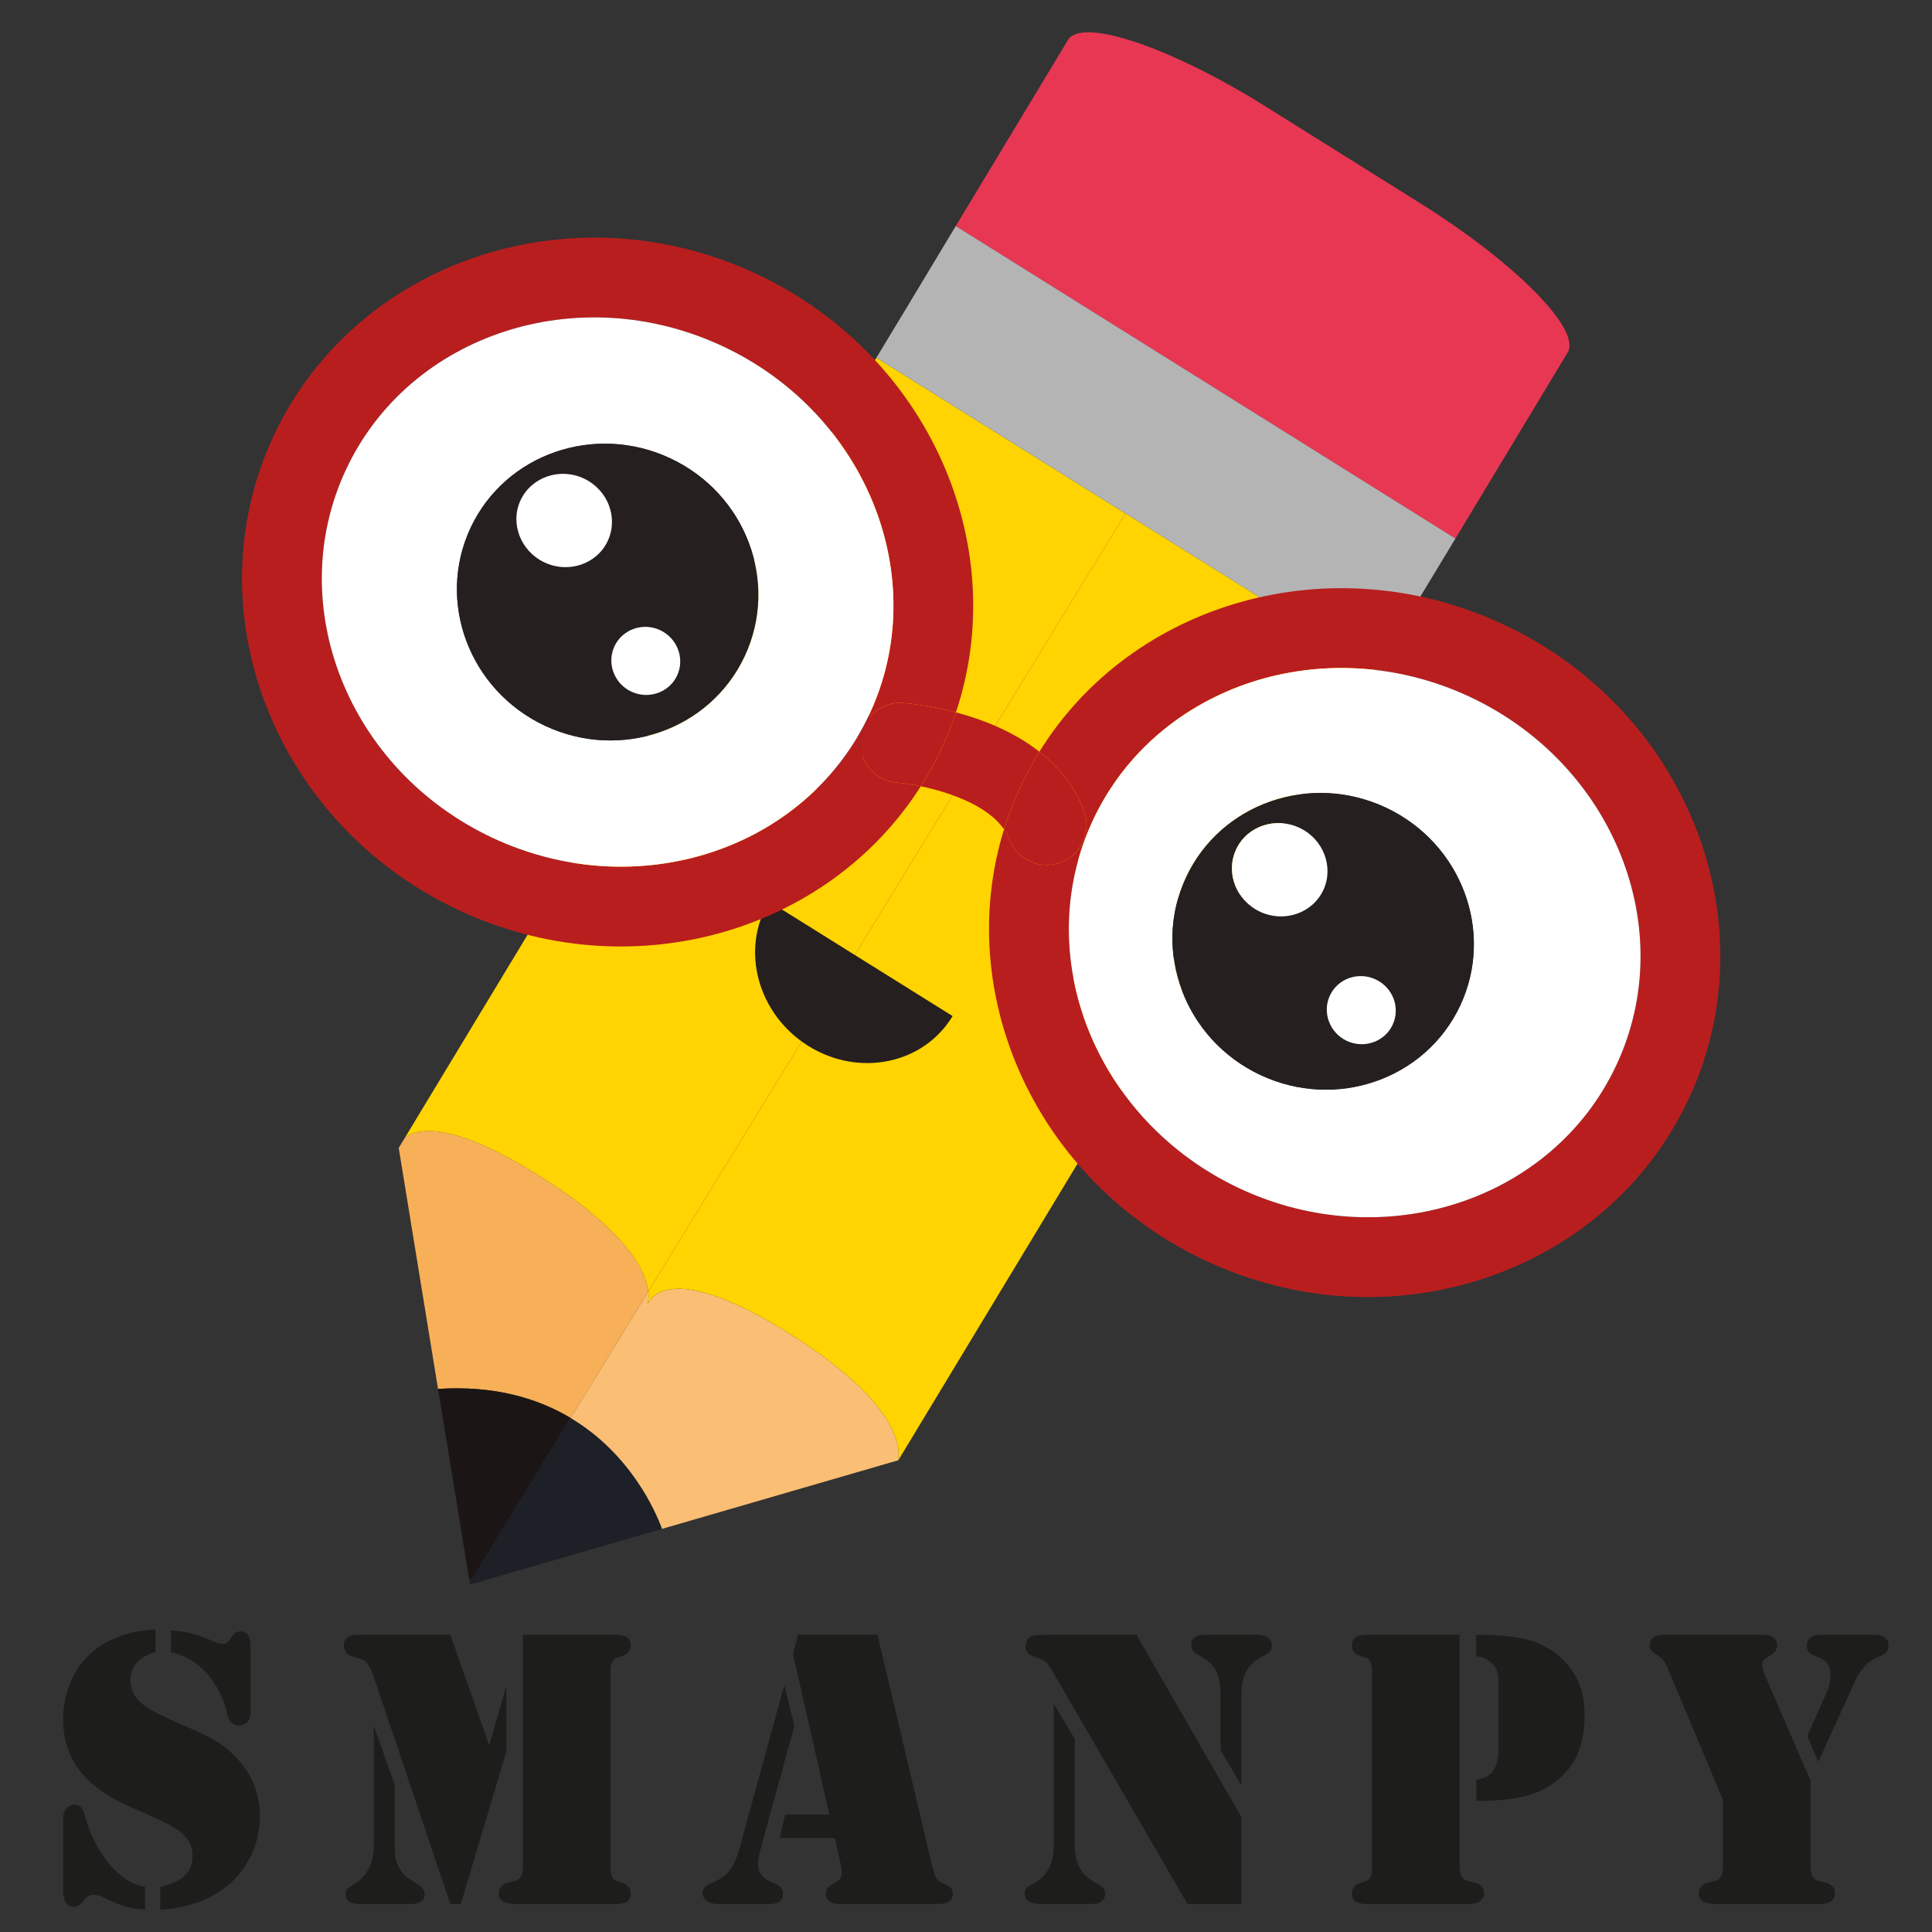 <?xml version="1.0" encoding="UTF-8" standalone="no"?>
<!-- Created with Inkscape (http://www.inkscape.org/) -->

<svg
   xmlns:dc="http://purl.org/dc/elements/1.1/"
   xmlns:cc="http://creativecommons.org/ns#"
   xmlns:rdf="http://www.w3.org/1999/02/22-rdf-syntax-ns#"
   xmlns:svg="http://www.w3.org/2000/svg"
   xmlns="http://www.w3.org/2000/svg"
   xmlns:sodipodi="http://sodipodi.sourceforge.net/DTD/sodipodi-0.dtd"
   xmlns:inkscape="http://www.inkscape.org/namespaces/inkscape"
   version="1.1"
   id="svg10"
   xml:space="preserve"
   width="1066.667"
   height="1066.667"
   viewBox="0 0 1066.667 1066.667"
   sodipodi:docname="SMANPY.svg"
   inkscape:version="0.92.1 r15371"><rect x="0" y="0" width="1066.667" height="1066.667" fill="#333333" stroke="none"/><defs
     id="defs14"><clipPath
       clipPathUnits="userSpaceOnUse"
       id="clipPath26"><path
         d="M 0,800 H 800 V 0 H 0 Z"
         id="path24"
         inkscape:connector-curvature="0" /></clipPath><clipPath
       clipPathUnits="userSpaceOnUse"
       id="clipPath94"><path
         d="M 100.243,701.781 H 712.536 V 262.978 H 100.243 Z"
         id="path92"
         inkscape:connector-curvature="0" /></clipPath></defs><sodipodi:namedview
     pagecolor="#ffffff"
     bordercolor="#666666"
     borderopacity="1"
     objecttolerance="10"
     gridtolerance="10"
     guidetolerance="10"
     inkscape:pageopacity="0"
     inkscape:pageshadow="2"
     inkscape:window-width="1920"
     inkscape:window-height="1031"
     id="namedview12"
     showgrid="false"
     inkscape:zoom="0.79499994"
     inkscape:cx="533.33337"
     inkscape:cy="533.33337"
     inkscape:window-x="-8"
     inkscape:window-y="-8"
     inkscape:window-maximized="1"
     inkscape:current-layer="g18" /><g
     id="g18"
     inkscape:groupmode="layer"
     inkscape:label="logos"
     transform="matrix(1.333,0,0,-1.333,0,1066.667)"><g
       id="g20"><g
         id="g22"
         clip-path="url(#clipPath26)"><g
           id="g28"
           transform="translate(395.858,706.577)"><path
             d="m 0,0 46.464,77.036 c 5.739,9.498 42.434,-2.859 81.872,-27.523 L 192.309,9.485 c 39.438,-24.664 66.903,-52.432 61.122,-61.865 l -46.473,-77.05 z"
             style="fill:#e83753;fill-opacity:1;fill-rule:nonzero;stroke:none"
             id="path30"
             inkscape:connector-curvature="0" /></g><g
           id="g32"
           transform="translate(181.428,224.937)"><path
             d="m 0,0 -16.281,99.805 2.552,4.223 c 5.1,3.959 19.076,7.118 55.484,-15.631 C 79.456,64.799 86.267,47.814 87.058,40.292 L 54.94,-12.049 C 41.309,-3.907 23.396,1.497 0,0"
             style="fill:#f8b058;fill-opacity:1;fill-rule:nonzero;stroke:none"
             id="path34"
             inkscape:connector-curvature="0" /></g><g
           id="g36"
           transform="translate(167.698,328.965)"><path
             d="M 0,0 195.293,323.081 298.474,258.552 100.787,-63.736 c -0.791,7.522 -7.601,24.507 -45.303,48.105 C 19.076,7.118 5.1,3.958 0,0"
             style="fill:#ffd402;fill-opacity:1;fill-rule:nonzero;stroke:none"
             id="path38"
             inkscape:connector-curvature="0" /></g><g
           id="g40"
           transform="translate(376.324,674.112)"><path
             d="m 0,0 19.534,32.465 206.958,-129.43 -6.517,-10.785 -26.469,-43.672 -103.658,64.827 -103.181,64.529 z"
             style="fill:#b4b4b4;fill-opacity:1;fill-rule:nonzero;stroke:none"
             id="path42"
             inkscape:connector-curvature="0" /></g><g
           id="g44"
           transform="translate(194.299,146.252)"><path
             d="m 0,0 -12.872,78.685 c 23.396,1.497 41.309,-3.907 54.94,-12.049 L 0.92,-0.515 Z"
             style="fill:#1b1615;fill-opacity:1;fill-rule:nonzero;stroke:none"
             id="path46"
             inkscape:connector-curvature="0" /></g><g
           id="g48"
           transform="translate(194.674,143.883)"><path
             d="M 0,0 -0.375,2.369 0.545,1.854 41.694,69.005 C 66.607,54.129 76.934,30.193 79.536,23.089 Z"
             style="fill:#1d2026;fill-opacity:1;fill-rule:nonzero;stroke:none"
             id="path50"
             inkscape:connector-curvature="0" /></g><g
           id="g52"
           transform="translate(236.368,212.888)"><path
             d="m 0,0 32.118,52.341 c 0.366,-2.927 -0.149,-4.458 -0.149,-4.458 l 0.033,-0.624 c 0,0 6.445,20.313 58.453,-12.212 52.008,-32.526 45.086,-52.54 45.086,-52.54 L 135.6,-17.531 37.842,-45.916 C 35.24,-38.812 24.913,-14.876 0,0"
             style="fill:#fabe74;fill-opacity:1;fill-rule:nonzero;stroke:none"
             id="path54"
             inkscape:connector-curvature="0" /></g><g
           id="g56"
           transform="translate(268.486,265.229)"><path
             d="M 0,0 197.687,322.288 301.345,257.462 103.56,-69.88 l -0.077,0.008 -0.06,0.038 c 0,0 6.922,20.014 -45.086,52.539 C 6.33,15.231 -0.116,-5.082 -0.116,-5.082 l -0.033,0.624 c 0,0 0.515,1.531 0.149,4.458"
             style="fill:#ffd400;fill-opacity:1;fill-rule:nonzero;stroke:none"
             id="path58"
             inkscape:connector-curvature="0" /></g><g
           id="g60"
           transform="translate(356.351,486.24)"><path
             d="m 0,0 c -8.119,-13.463 -25.918,-17.368 -39.758,-8.724 -13.833,8.641 -18.467,26.56 -10.344,40.011 8.12,13.463 25.925,17.368 39.755,8.735 C 3.493,31.37 8.127,13.455 0,0"
             style="fill:#261f1f;fill-opacity:1;fill-rule:nonzero;stroke:none"
             id="path62"
             inkscape:connector-curvature="0" /></g><g
           id="g64"
           transform="translate(332.337,511.768)"><path
             d="m 0,0 c -2.549,-4.222 -8.18,-5.423 -12.579,-2.678 -4.4,2.753 -5.899,8.403 -3.354,12.621 2.55,4.218 8.184,5.423 12.583,2.674 C 1.05,9.871 2.549,4.218 0,0"
             style="fill:#ffffff;fill-opacity:1;fill-rule:nonzero;stroke:none"
             id="path66"
             inkscape:connector-curvature="0" /></g><g
           id="g68"
           transform="translate(342.998,484.113)"><path
             d="m 0,0 c -1.862,-3.086 -5.937,-3.988 -9.101,-2.017 -3.157,1.972 -4.215,6.077 -2.353,9.169 1.866,3.078 5.94,3.981 9.101,2.006 C 0.808,7.19 1.862,3.078 0,0"
             style="fill:#ffffff;fill-opacity:1;fill-rule:nonzero;stroke:none"
             id="path70"
             inkscape:connector-curvature="0" /></g><g
           id="g72"
           transform="translate(486.142,402.404)"><path
             d="m 0,0 c -8.112,-13.463 -25.918,-17.375 -39.754,-8.731 -13.833,8.644 -18.467,26.563 -10.348,40.011 8.123,13.467 25.925,17.375 39.762,8.738 C 3.493,31.374 8.123,13.455 0,0"
             style="fill:#261f1f;fill-opacity:1;fill-rule:nonzero;stroke:none"
             id="path74"
             inkscape:connector-curvature="0" /></g><g
           id="g76"
           transform="translate(462.132,427.924)"><path
             d="m 0,0 c -2.545,-4.222 -8.18,-5.412 -12.579,-2.67 -4.403,2.749 -5.903,8.399 -3.354,12.621 2.546,4.222 8.18,5.423 12.583,2.666 C 1.05,9.879 2.549,4.226 0,0"
             style="fill:#ffffff;fill-opacity:1;fill-rule:nonzero;stroke:none"
             id="path78"
             inkscape:connector-curvature="0" /></g><g
           id="g80"
           transform="translate(472.785,400.266)"><path
             d="m 0,0 c -1.854,-3.078 -5.933,-3.98 -9.098,-2.005 -3.16,1.971 -4.214,6.076 -2.348,9.169 1.861,3.081 5.932,3.976 9.097,2.009 C 0.804,7.198 1.862,3.093 0,0"
             style="fill:#ffffff;fill-opacity:1;fill-rule:nonzero;stroke:none"
             id="path82"
             inkscape:connector-curvature="0" /></g><g
           id="g84"
           transform="translate(394.55,379.364)"><path
             d="M 0,0 C -12.024,-19.94 -38.784,-25.476 -59.78,-12.364 -80.769,0.744 -88.031,27.534 -76,47.462 Z"
             style="fill:#261f1f;fill-opacity:1;fill-rule:nonzero;stroke:none"
             id="path86"
             inkscape:connector-curvature="0" /></g><g
           id="g88"><g
             id="g90" /><g
             id="g150"><g
               clip-path="url(#clipPath94)"
               id="g148"><g
                 transform="translate(669.425,358.943)"
                 id="g98"><path
                   d="m 0,0 c 26.336,56.121 -0.852,124.577 -60.565,152.599 -59.742,28.036 -129.771,5.201 -156.107,-50.92 -26.336,-56.121 0.852,-124.577 60.594,-152.613 C -96.365,-78.955 -26.336,-56.121 0,0 M -46.519,182.53 C 29.716,146.755 64.007,58.567 29.931,-14.046 -4.144,-86.659 -93.889,-116.64 -170.124,-80.865 c -70.069,32.882 -104.704,109.983 -83.457,178.608 0.904,-1.264 1.648,-2.636 2.203,-4.101 1.583,-4.176 4.678,-7.309 8.419,-9.064 3.921,-1.84 8.559,-2.154 12.925,-0.477 8.527,3.229 12.8,12.802 9.541,21.344 -3.941,10.359 -10.617,18.313 -18.432,24.464 38.506,62.207 121.32,85.98 192.406,52.621"
                   style="fill:#b91e1e;fill-opacity:1;fill-rule:nonzero;stroke:none"
                   id="path96"
                   inkscape:connector-curvature="0" /></g><g
                 transform="translate(604.779,383.692)"
                 id="g102"><path
                   d="m 0,0 c 14.355,30.59 0.544,67.312 -30.764,82.004 -31.308,14.692 -68.38,1.848 -82.735,-28.741 -14.355,-30.59 -0.544,-67.312 30.764,-82.005 C -51.427,-43.434 -14.355,-30.59 0,0 M 4.081,127.85 C 63.794,99.828 90.982,31.372 64.645,-24.749 38.309,-80.87 -31.719,-103.704 -91.432,-75.682 c -59.743,28.036 -86.931,96.492 -60.595,152.613 26.337,56.121 96.365,78.955 156.108,50.919"
                   style="fill:#ffffff;fill-opacity:1;fill-rule:nonzero;stroke:none"
                   id="path100"
                   inkscape:connector-curvature="0" /></g><g
                 transform="translate(548.079,431.519)"
                 id="g106"><path
                   d="m 0,0 c 4.481,9.548 0.065,21.153 -9.872,25.816 -9.997,4.691 -21.714,0.658 -26.195,-8.891 -4.509,-9.607 -0.109,-21.168 9.888,-25.859 C -16.242,-13.598 -4.509,-9.608 0,0 m 28.707,-55.801 c 3.315,7.063 0.163,15.445 -7.02,18.816 -7.124,3.343 -15.615,0.425 -18.93,-6.639 -3.287,-7.003 -0.133,-15.459 6.991,-18.802 7.183,-3.371 15.673,-0.379 18.959,6.625 M 25.936,34.176 C 57.244,19.484 71.055,-17.238 56.7,-47.828 42.345,-78.418 5.274,-91.261 -26.034,-76.569 c -31.309,14.692 -45.12,51.414 -30.765,82.004 14.355,30.589 51.427,43.433 82.735,28.741"
                   style="fill:#261f1f;fill-opacity:1;fill-rule:nonzero;stroke:none"
                   id="path104"
                   inkscape:connector-curvature="0" /></g><g
                 transform="translate(569.766,394.535)"
                 id="g110"><path
                   d="m 0,0 c 7.183,-3.371 10.335,-11.753 7.021,-18.817 -3.287,-7.004 -11.777,-9.996 -18.96,-6.625 -7.124,3.343 -10.278,11.799 -6.991,18.803 C -15.615,0.425 -7.124,3.343 0,0"
                   style="fill:#ffffff;fill-opacity:1;fill-rule:nonzero;stroke:none"
                   id="path108"
                   inkscape:connector-curvature="0" /></g><g
                 transform="translate(538.207,457.335)"
                 id="g114"><path
                   d="m 0,0 c 9.937,-4.663 14.353,-16.268 9.872,-25.816 -4.509,-9.608 -16.242,-13.597 -26.179,-8.934 -9.997,4.691 -14.397,16.252 -9.888,25.86 C -21.715,0.658 -9.997,4.691 0,0"
                   style="fill:#ffffff;fill-opacity:1;fill-rule:nonzero;stroke:none"
                   id="path112"
                   inkscape:connector-curvature="0" /></g><g
                 transform="translate(448.932,464.388)"
                 id="g118"><path
                   d="m 0,0 c 3.259,-8.542 -1.014,-18.114 -9.541,-21.344 -4.366,-1.676 -9.004,-1.363 -12.925,0.477 -3.741,1.756 -6.836,4.888 -8.419,9.064 -0.555,1.466 -1.299,2.838 -2.203,4.102 1.905,6.082 4.211,12.085 6.978,17.982 2.317,4.938 4.892,9.647 7.678,14.183 C -10.617,18.313 -3.941,10.359 0,0"
                   style="fill:#b91e1e;fill-opacity:1;fill-rule:nonzero;stroke:none"
                   id="path116"
                   inkscape:connector-curvature="0" /></g><g
                 transform="translate(430.5,488.851)"
                 id="g122"><path
                   d="m 0,0 c -2.786,-4.536 -5.361,-9.245 -7.678,-14.183 -2.768,-5.897 -5.073,-11.9 -6.978,-17.982 -6.953,10.166 -23.223,15.5 -34.463,17.853 3.13,4.959 6.004,10.148 8.546,15.565 2.318,4.939 4.308,9.958 6.001,15.044 C -23.748,13.446 -10.816,8.472 0,0"
                   style="fill:#b91e1e;fill-opacity:1;fill-rule:nonzero;stroke:none"
                   id="path120"
                   inkscape:connector-curvature="0" /></g><g
                 transform="translate(395.927,505.149)"
                 id="g126"><path
                   d="m 0,0 c -1.693,-5.086 -3.683,-10.105 -6,-15.044 -2.543,-5.417 -5.416,-10.606 -8.547,-15.565 -4.252,0.9 -7.755,1.375 -9.8,1.531 -9.099,0.69 -15.937,8.611 -15.246,17.71 0.66,9.112 8.611,15.937 17.71,15.246 C -19.631,3.697 -10.9,2.924 0,0"
                   style="fill:#b91e1e;fill-opacity:1;fill-rule:nonzero;stroke:none"
                   id="path124"
                   inkscape:connector-curvature="0" /></g><g
                 transform="translate(359.996,504.151)"
                 id="g130"><path
                   d="m 0,0 c 26.336,56.121 -0.852,124.577 -60.565,152.599 -59.742,28.036 -129.741,5.187 -156.077,-50.934 -26.336,-56.121 0.822,-124.563 60.565,-152.599 C -96.365,-78.955 -26.336,-56.121 0,0 m 11.585,-28.081 c 2.045,-0.156 5.547,-0.631 9.8,-1.531 -38.857,-61.165 -120.961,-84.359 -191.509,-51.253 -76.234,35.775 -110.525,123.963 -76.449,196.576 34.075,72.613 123.82,102.594 200.054,66.819 C 24.508,149.199 59.128,70.352 35.932,0.998 25.032,3.921 16.301,4.695 14.048,4.876 4.95,5.566 -3.001,-1.258 -3.661,-10.371 -4.352,-19.47 2.486,-27.39 11.585,-28.081"
                   style="fill:#b91e1e;fill-opacity:1;fill-rule:nonzero;stroke:none"
                   id="path128"
                   inkscape:connector-curvature="0" /></g><g
                 transform="translate(308.424,528.352)"
                 id="g134"><path
                   d="m 0,0 c 14.355,30.59 0.603,67.284 -30.764,82.004 -31.308,14.692 -68.38,1.848 -82.735,-28.741 -14.355,-30.59 -0.544,-67.312 30.764,-82.005 C -51.367,-43.462 -14.355,-30.59 0,0 M -8.993,128.397 C 50.72,100.376 77.908,31.92 51.571,-24.201 c -26.336,-56.121 -96.364,-78.956 -156.077,-50.934 -59.743,28.036 -86.901,96.478 -60.565,152.599 26.337,56.121 96.335,78.969 156.078,50.933"
                   style="fill:#ffffff;fill-opacity:1;fill-rule:nonzero;stroke:none"
                   id="path132"
                   inkscape:connector-curvature="0" /></g><g
                 transform="translate(251.696,576.12)"
                 id="g138"><path
                   d="m 0,0 c 4.509,9.608 0.093,21.212 -9.844,25.876 -9.937,4.663 -21.714,0.657 -26.223,-8.951 -4.481,-9.548 -0.021,-21.136 9.916,-25.8 C -16.214,-13.538 -4.481,-9.548 0,0 m 28.735,-55.742 c 3.287,7.004 0.163,15.446 -7.02,18.817 -7.124,3.343 -15.613,0.351 -18.9,-6.653 -3.287,-7.004 -0.163,-15.445 6.961,-18.788 7.183,-3.371 15.673,-0.38 18.959,6.624 M 25.964,34.236 C 57.332,19.516 71.083,-17.178 56.728,-47.768 42.373,-78.358 5.361,-91.23 -26.006,-76.509 c -31.308,14.692 -45.12,51.414 -30.765,82.004 14.355,30.589 51.427,43.433 82.735,28.741"
                   style="fill:#261f1f;fill-opacity:1;fill-rule:nonzero;stroke:none"
                   id="path136"
                   inkscape:connector-curvature="0" /></g><g
                 transform="translate(273.411,539.195)"
                 id="g142"><path
                   d="m 0,0 c 7.184,-3.371 10.307,-11.813 7.021,-18.817 -3.287,-7.004 -11.777,-9.996 -18.96,-6.625 -7.124,3.343 -10.248,11.785 -6.961,18.789 C -15.613,0.351 -7.124,3.343 0,0"
                   style="fill:#ffffff;fill-opacity:1;fill-rule:nonzero;stroke:none"
                   id="path140"
                   inkscape:connector-curvature="0" /></g><g
                 transform="translate(241.852,601.996)"
                 id="g146"><path
                   d="m 0,0 c 9.937,-4.663 14.353,-16.268 9.844,-25.876 -4.481,-9.548 -16.214,-13.537 -26.151,-8.874 -9.938,4.663 -14.397,16.252 -9.916,25.8 C -21.715,0.658 -9.937,4.663 0,0"
                   style="fill:#ffffff;fill-opacity:1;fill-rule:nonzero;stroke:none"
                   id="path144"
                   inkscape:connector-curvature="0" /></g></g></g></g><g
           id="g152"
           transform="translate(70.844,115.917)"><path
             d="M 0,0 V 8.99 C 3.269,8.773 6.097,8.348 8.499,7.723 10.894,7.098 14.302,5.855 18.715,4.004 c 1.087,-0.437 1.986,-0.653 2.697,-0.653 1.029,0 1.798,0.355 2.288,1.062 l 1.798,2.37 c 0.866,1.197 1.928,1.798 3.187,1.798 1.471,0 2.542,-0.531 3.228,-1.594 0.678,-1.062 1.022,-2.737 1.022,-5.026 v -26.968 c 0,-1.582 -0.45,-2.873 -1.349,-3.882 -0.899,-1.01 -2.059,-1.512 -3.473,-1.512 -1.095,0 -2.1,0.355 -3.024,1.062 -0.49,0.437 -0.891,0.969 -1.185,1.594 -0.302,0.625 -0.588,1.675 -0.858,3.146 -0.605,2.668 -1.634,5.423 -3.105,8.254 -1.471,2.832 -3.188,5.365 -5.149,7.601 C 10.869,-4.331 5.933,-1.418 0,0 m -10.706,-97.251 v -9.317 c -4.47,0 -9.398,1.283 -14.792,3.841 -2.018,0.928 -3.408,1.525 -4.168,1.798 -0.768,0.274 -1.503,0.409 -2.206,0.409 -1.095,0 -1.913,-0.176 -2.452,-0.531 -0.547,-0.356 -1.422,-1.238 -2.615,-2.656 -0.981,-1.198 -2.043,-1.798 -3.187,-1.798 -3.057,0 -4.577,2.341 -4.577,7.028 v 29.747 c 0,1.525 0.433,2.82 1.308,3.882 0.866,1.063 1.961,1.622 3.269,1.676 1.193,0.053 2.133,-0.286 2.819,-1.022 0.678,-0.735 1.267,-2.031 1.757,-3.882 1.251,-4.687 3.065,-9.071 5.435,-13.157 2.37,-4.087 5.132,-7.548 8.295,-10.379 3.212,-2.942 6.914,-4.822 11.114,-5.639 M -6.456,9.398 V 0 c -3.384,-0.928 -5.958,-2.358 -7.723,-4.29 -1.773,-1.933 -2.656,-4.32 -2.656,-7.151 0,-2.726 0.735,-5.108 2.206,-7.151 1.471,-2.043 3.866,-3.992 7.192,-5.843 2.288,-1.255 7.462,-3.649 15.528,-7.192 4.903,-2.125 8.703,-4.045 11.4,-5.762 2.697,-1.716 5.239,-3.853 7.641,-6.415 6.424,-6.754 9.644,-14.792 9.644,-24.108 0,-7.029 -1.749,-13.456 -5.231,-19.287 -3.489,-5.831 -8.286,-10.408 -14.383,-13.73 -3.269,-1.745 -6.857,-3.117 -10.747,-4.127 -3.898,-1.005 -7.535,-1.512 -10.91,-1.512 v 9.317 c 4.74,1.144 8.156,2.738 10.257,4.781 2.092,2.043 3.146,4.809 3.146,8.295 0,3.649 -1.635,6.864 -4.904,9.643 -2.182,1.798 -6.325,4.033 -12.422,6.701 -6.701,2.942 -11.294,5.039 -13.77,6.293 -2.484,1.255 -4.863,2.726 -7.151,4.413 -10.248,7.302 -15.364,17.027 -15.364,29.176 0,6.211 1.275,11.943 3.841,17.202 2.558,5.259 6.129,9.493 10.706,12.708 6.374,4.467 14.269,6.947 23.7,7.437"
             style="fill:#1d1d1b;fill-opacity:1;fill-rule:nonzero;stroke:none"
             id="path154"
             inkscape:connector-curvature="0" /></g><g
           id="g156"
           transform="translate(216.606,123.109)"><path
             d="m 0,0 h 36.285 2.207 c 4.086,0 6.129,-1.418 6.129,-4.25 0,-2.235 -1.091,-3.706 -3.269,-4.413 -1.798,-0.6 -2.848,-0.968 -3.146,-1.103 -0.298,-0.135 -0.613,-0.449 -0.94,-0.94 -0.654,-0.87 -0.981,-2.259 -0.981,-4.168 v -81.805 c 0,-1.908 0.327,-3.298 0.981,-4.168 0.327,-0.49 0.642,-0.805 0.94,-0.94 0.298,-0.135 1.348,-0.502 3.146,-1.103 2.178,-0.707 3.269,-2.178 3.269,-4.413 0,-2.832 -2.043,-4.25 -6.129,-4.25 H 36.285 -0.082 -2.779 c -2.398,0 -4.208,0.368 -5.434,1.103 -1.226,0.736 -1.839,1.839 -1.839,3.31 0,2.399 1.308,3.894 3.923,4.495 2.125,0.544 3.379,0.887 3.759,1.022 0.38,0.134 0.764,0.449 1.144,0.939 0.817,0.981 1.226,2.534 1.226,4.659 z m -61.783,-37.593 8.663,-24.68 v -24.599 c 0,-2.505 0.094,-4.303 0.286,-5.394 0.192,-1.091 0.613,-2.288 1.266,-3.596 1.145,-2.398 2.726,-4.196 4.74,-5.394 l 3.024,-1.961 c 2.072,-1.254 3.106,-2.644 3.106,-4.168 0,-2.778 -2.043,-4.168 -6.13,-4.168 H -67.34 c -4.086,0 -6.13,1.361 -6.13,4.086 0,0.871 0.176,1.541 0.532,2.003 0.355,0.461 1.05,0.993 2.084,1.593 6.047,3.269 9.071,8.937 9.071,16.999 z M -30.074,0 l 16.099,-45.847 7.11,24.762 v -27.132 l -18.878,-63.336 h -4.331 l -31.709,94.064 c -1.091,3.159 -2.235,5.284 -3.432,6.375 -0.707,0.706 -1.933,1.225 -3.678,1.552 -3.543,0.764 -5.312,2.452 -5.312,5.067 0,1.418 0.503,2.521 1.512,3.31 1.009,0.789 2.464,1.185 4.372,1.185 z"
             style="fill:#1d1d1b;fill-opacity:1;fill-rule:nonzero;stroke:none"
             id="path158"
             inkscape:connector-curvature="0" /></g><g
           id="g160"
           transform="translate(330.5,123.109)"><path
             d="m 0,0 h 32.935 l 22.719,-96.025 c 0.437,-1.688 0.927,-3.188 1.471,-4.495 0.49,-1.034 1.581,-1.88 3.269,-2.534 1.418,-0.6 2.398,-1.197 2.942,-1.797 0.543,-0.601 0.817,-1.418 0.817,-2.452 0,-2.832 -2.125,-4.25 -6.374,-4.25 h -40.78 c -1.635,0 -2.943,0.397 -3.923,1.185 -0.981,0.789 -1.471,1.839 -1.471,3.147 0,1.091 0.216,1.908 0.654,2.451 0.437,0.544 1.417,1.226 2.942,2.043 1.091,0.544 1.851,1.144 2.288,1.798 0.437,0.654 0.654,1.471 0.654,2.452 0,0.928 -0.082,1.745 -0.246,2.452 l -2.615,11.85 H -7.519 l 2.207,9.725 H 12.994 L -2.043,-8.009 Z m -5.639,-20.758 4.168,-16.917 -14.465,-52.793 c -0.437,-1.524 -0.654,-2.942 -0.654,-4.25 0,-3.432 1.606,-5.884 4.822,-7.355 l 2.86,-1.307 c 1.798,-0.818 2.697,-2.178 2.697,-4.087 0,-2.725 -1.99,-4.086 -5.966,-4.086 h -20.758 c -2.014,0 -3.608,0.421 -4.78,1.267 -1.173,0.846 -1.758,2.002 -1.758,3.473 0,1.582 1.198,2.889 3.596,3.923 2.235,0.981 3.882,1.867 4.945,2.656 1.062,0.789 2.084,1.867 3.064,3.228 1.524,2.235 2.779,5.202 3.76,8.908 z"
             style="fill:#1d1d1b;fill-opacity:1;fill-rule:nonzero;stroke:none"
             id="path162"
             inkscape:connector-curvature="0" /></g><g
           id="g164"
           transform="translate(514.182,60.672)"><path
             d="m 0,0 -8.663,14.629 v 22.637 c 0,4.577 -0.666,8.078 -2.002,10.501 -1.336,2.424 -3.69,4.508 -7.069,6.252 -1.144,0.544 -1.933,1.132 -2.37,1.757 -0.437,0.626 -0.654,1.431 -0.654,2.411 0,1.471 0.478,2.546 1.43,3.228 0.952,0.683 2.493,1.022 4.618,1.022 H 5.721 c 2.778,0 4.605,-0.437 5.475,-1.308 0.928,-0.87 1.389,-1.908 1.389,-3.105 0,-1.144 -0.257,-2.002 -0.776,-2.574 C 11.29,54.877 10.052,54.101 8.091,53.12 5.202,51.649 3.024,49.39 1.553,46.337 0.519,44.102 0,41.078 0,37.266 Z M -43.477,62.437 0,-13.076 v -36.04 h -22.311 l -55.49,95.617 c -1.197,2.071 -2.178,3.514 -2.942,4.331 -0.764,0.817 -1.745,1.418 -2.942,1.798 l -3.106,1.144 c -0.817,0.274 -1.471,0.764 -1.961,1.471 -0.49,0.707 -0.735,1.5 -0.735,2.37 0,0.928 0.245,1.786 0.735,2.574 0.49,0.789 1.144,1.349 1.961,1.676 0.928,0.38 3.433,0.572 7.519,0.572 z m -34.242,-28.685 8.663,-14.384 v -43.803 c 0,-3.813 0.641,-6.947 1.92,-9.399 1.279,-2.451 3.31,-4.466 6.088,-6.047 l 2.452,-1.389 c 1.418,-0.818 2.125,-2.044 2.125,-3.678 0,-1.254 -0.519,-2.288 -1.553,-3.106 -0.87,-0.706 -2.668,-1.062 -5.394,-1.062 h -18.878 c -4.956,0 -7.437,1.418 -7.437,4.25 0,0.98 0.258,1.757 0.777,2.329 0.519,0.572 1.647,1.348 3.391,2.329 5.231,2.889 7.846,8.144 7.846,15.773 z"
             style="fill:#1d1d1b;fill-opacity:1;fill-rule:nonzero;stroke:none"
             id="path166"
             inkscape:connector-curvature="0" /></g><g
           id="g168"
           transform="translate(611.486,54.297)"><path
             d="m 0,0 v 8.744 c 2.341,0.544 3.992,1.116 4.944,1.717 0.952,0.6 1.786,1.524 2.493,2.778 1.144,2.125 1.716,4.985 1.716,8.581 v 26.152 c 0,2.562 -0.192,4.466 -0.572,5.72 -0.38,1.255 -1.144,2.399 -2.288,3.433 -1.582,1.524 -3.706,2.48 -6.375,2.86 v 8.826 c 11.225,0 19.504,-1.062 24.844,-3.187 6.158,-2.452 11.033,-6.211 14.629,-11.278 3.649,-5.177 5.475,-11.523 5.475,-19.041 0,-8.389 -1.851,-15.254 -5.557,-20.595 C 35.603,9.427 30.43,5.529 23.782,3.024 18.278,1.009 10.35,0 0,0 m -6.946,68.811 v -96.025 c 0,-2.125 0.408,-3.649 1.225,-4.577 0.438,-0.543 0.846,-0.886 1.226,-1.021 0.38,-0.135 1.635,-0.478 3.76,-1.022 2.615,-0.6 3.922,-2.096 3.922,-4.494 0,-1.418 -0.707,-2.562 -2.125,-3.433 -1.033,-0.654 -2.75,-0.98 -5.148,-0.98 h -2.779 -36.449 -2.124 c -1.962,0 -3.474,0.367 -4.536,1.103 -1.062,0.735 -1.594,1.785 -1.594,3.146 0,2.235 1.091,3.706 3.269,4.413 1.798,0.601 2.848,0.969 3.147,1.104 0.298,0.134 0.613,0.449 0.94,0.939 0.653,0.871 0.98,2.26 0.98,4.168 v 81.806 c 0,1.908 -0.327,3.297 -0.98,4.168 -0.327,0.49 -0.642,0.805 -0.94,0.939 -0.299,0.135 -1.349,0.503 -3.147,1.104 -2.178,0.707 -3.269,2.178 -3.269,4.413 0,1.36 0.532,2.411 1.594,3.146 1.062,0.736 2.574,1.103 4.536,1.103 h 2.124 z"
             style="fill:#1d1d1b;fill-opacity:1;fill-rule:nonzero;stroke:none"
             id="path170"
             inkscape:connector-curvature="0" /></g><g
           id="g172"
           transform="translate(753.081,70.478)"><path
             d="m 0,0 -4.576,10.706 8.58,19.205 c 0.707,1.634 1.063,3.869 1.063,6.701 0,3.159 -1.745,5.423 -5.23,6.783 -1.909,0.764 -3.147,1.43 -3.719,2.002 -0.572,0.573 -0.858,1.459 -0.858,2.657 0,1.471 0.49,2.586 1.471,3.35 0.654,0.491 1.389,0.817 2.207,0.981 0.817,0.163 2.235,0.245 4.249,0.245 h 20.186 c 3.812,0 5.721,-1.524 5.721,-4.576 0,-1.092 -0.258,-1.933 -0.777,-2.534 -0.519,-0.601 -1.512,-1.226 -2.983,-1.88 -2.668,-1.197 -4.576,-2.398 -5.72,-3.595 -1.635,-1.745 -2.995,-3.731 -4.086,-5.966 l -1.88,-4.168 z m -3.187,-7.764 v -35.631 c 0,-2.125 0.408,-3.649 1.226,-4.577 0.437,-0.543 0.846,-0.886 1.226,-1.021 0.38,-0.135 1.634,-0.478 3.759,-1.022 2.615,-0.601 3.923,-2.096 3.923,-4.495 0,-1.581 -0.736,-2.778 -2.207,-3.596 -0.87,-0.543 -2.562,-0.817 -5.067,-0.817 h -2.778 -36.449 -2.697 c -2.452,0 -4.168,0.327 -5.149,0.981 -1.418,0.87 -2.125,2.014 -2.125,3.432 0,2.399 1.308,3.894 3.923,4.495 2.125,0.544 3.379,0.887 3.76,1.022 0.38,0.135 0.764,0.478 1.144,1.021 0.817,0.928 1.225,2.452 1.225,4.577 v 27.622 L -62.6,39.391 c -0.871,2.071 -2.097,3.567 -3.678,4.495 -1.471,0.927 -2.411,1.663 -2.819,2.206 -0.409,0.544 -0.613,1.308 -0.613,2.288 0,2.832 2.071,4.25 6.211,4.25 h 40.044 c 2.125,0 3.596,-0.245 4.413,-0.735 1.361,-0.871 2.044,-2.015 2.044,-3.433 0,-1.745 -0.789,-3.105 -2.37,-4.086 l -2.37,-1.471 c -0.928,-0.601 -1.39,-1.5 -1.39,-2.697 0,-1.361 0.299,-2.697 0.899,-4.004 z"
             style="fill:#1d1d1b;fill-opacity:1;fill-rule:nonzero;stroke:none"
             id="path174"
             inkscape:connector-curvature="0" /></g></g></g></g></svg>